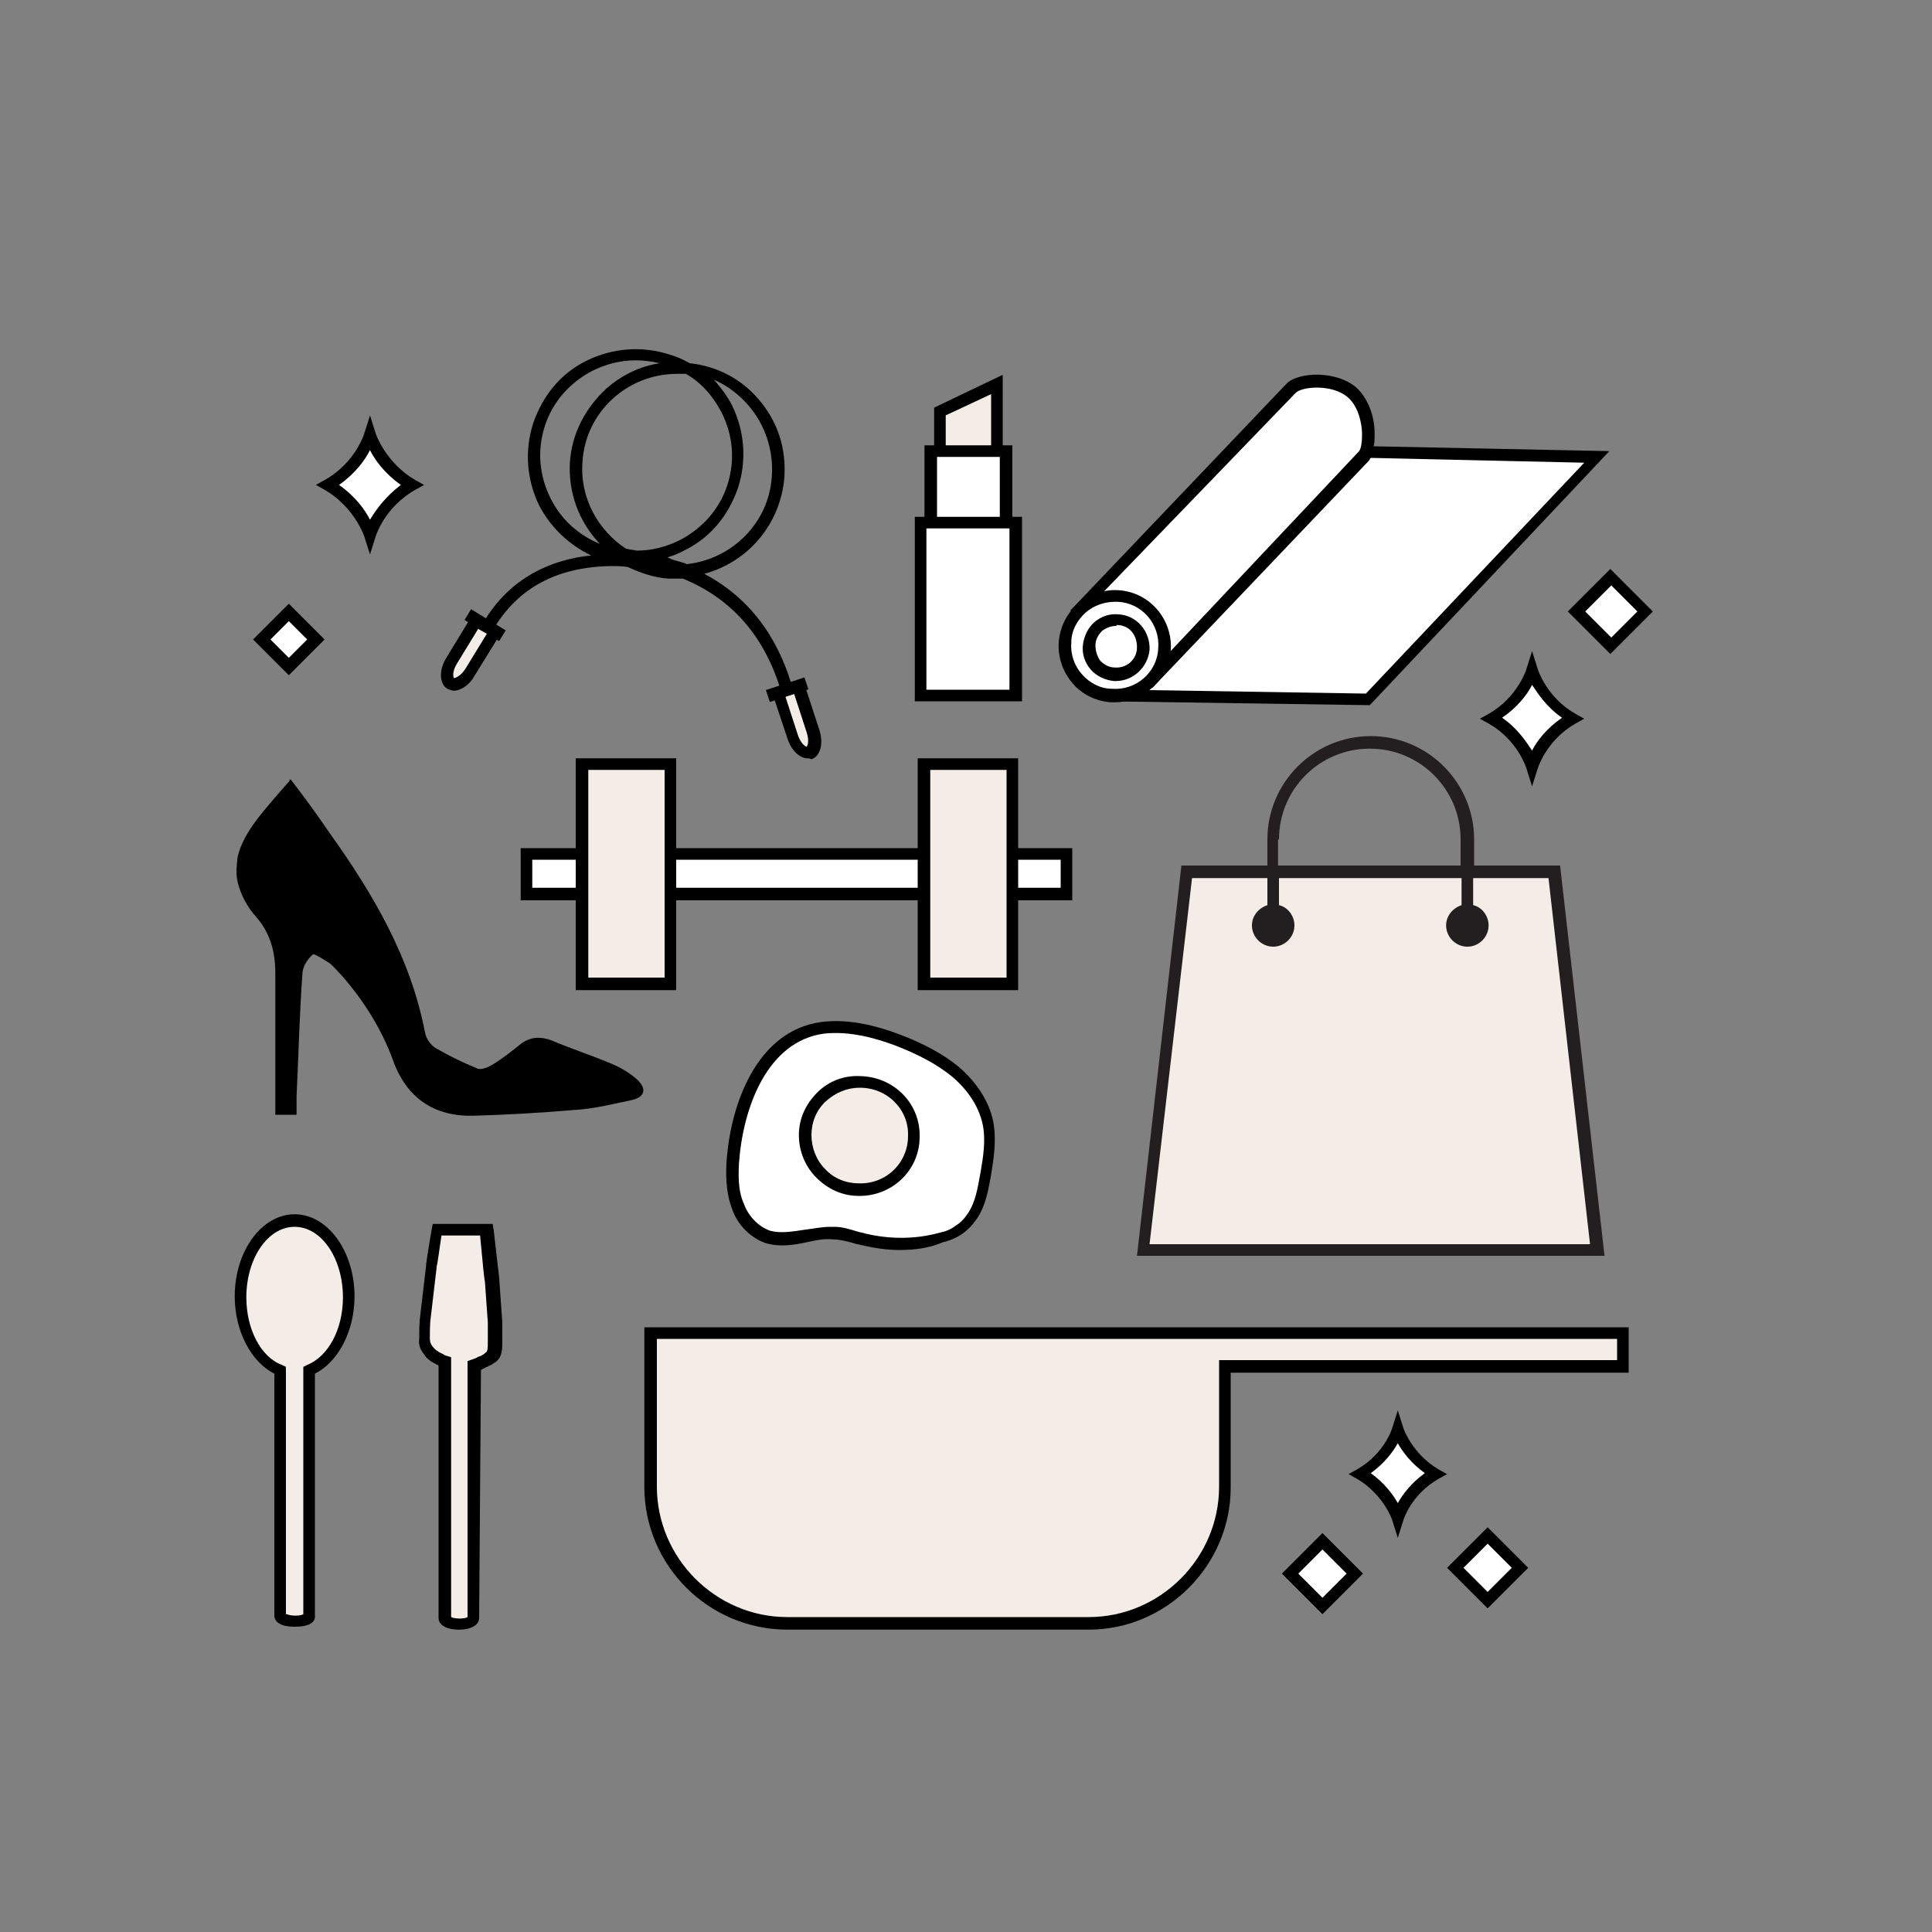 <?xml version="1.0" encoding="utf-8"?>
<!-- Generator: Adobe Illustrator 21.1.0, SVG Export Plug-In . SVG Version: 6.00 Build 0)  -->
<svg version="1.1" id="Layer_1" xmlns="http://www.w3.org/2000/svg" xmlns:xlink="http://www.w3.org/1999/xlink" x="0px" y="0px"
	 viewBox="0 0 200 200" style="enable-background:new 0 0 200 200;" xml:space="preserve">
<rect x="0" y="0" width="200" height="200" fill="#808080" stroke="none"/>
<style type="text/css">
	.st0{fill:#F4ECE7;}
	.st1{fill:#FFFFFF;}
	.st2{fill:#231F20;}
	.st3{fill:#F4ECE7;stroke:#000000;stroke-width:1.25;stroke-miterlimit:10;}
</style>
<g>
	<g>
		<polyline class="st0" points="103.2,46.6 103.2,39.8 97.3,42.6 97.3,46.6 		"/>
		<polygon points="103.8,46.6 102.6,46.6 102.6,40.8 97.9,43 97.9,46.6 96.7,46.6 96.7,42.2 103.8,38.8 		"/>
	</g>
	<g>
		<polyline class="st1" points="96.4,54.3 96.4,46.7 104.1,46.7 104.1,54.3 		"/>
		<polygon points="104.8,54.2 103.5,54.2 103.5,47.3 97,47.3 97,54.2 95.7,54.2 95.7,46.1 104.8,46.1 		"/>
	</g>
	<g>
		<rect x="95.3" y="54.1" class="st1" width="9.9" height="17.9"/>
		<path d="M105.8,72.6H94.7V53.5h11.1V72.6z M95.9,71.4h8.6V54.7h-8.6V71.4z"/>
	</g>
</g>
<g id="Nm38FZ.tif_5_">
	<g>
		<g>
			<g>
				<path d="M30.1,80.7c1.4,1.8,2.7,3.6,4,5.5c4.5,6.3,8.4,12.9,9.9,20.7c0.1,0.6,0.6,1.3,1.1,1.6c1.4,0.8,2.8,1.5,4.3,2.1
					c0.4,0.2,1.1-0.1,1.6-0.4c1-0.6,2-1.4,3-2.2c1-0.7,2-0.7,3.1-0.3c2.1,0.9,4.3,1.6,6.4,2.5c0.9,0.4,1.7,0.9,2.4,1.5
					c1.1,1,0.9,1.9-0.6,2.2c-1.9,0.4-3.9,0.9-5.8,1c-3.5,0.3-7,0.5-10.5,0.6c-4,0.1-6.9-1.8-8.3-5.7c-1.2-3.3-3.1-6.3-5.4-8.9
					c-0.4-0.4-0.8-0.9-1.2-1.2c-0.6-0.4-1.6-1-1.7-0.9c-0.6,0.5-1.1,1.3-1.1,2.1c-0.3,4.2-0.4,8.4-0.6,12.6c0,0.6,0,1.2,0,1.9
					c-0.7,0-1.4,0-2.2,0c0-0.4,0-0.7,0-1.1c0-4.5,0-9,0-13.6c0-2.1-0.5-4.1-2-5.8c-0.9-1-1.6-2.3-1.9-3.6c-0.2-0.9-0.1-1.7,0-2.6
					c0.3-1.3,1-2.5,1.8-3.6c1.1-1.5,2.4-2.9,3.6-4.3C29.9,80.7,30,80.7,30.1,80.7z"/>
			</g>
		</g>
	</g>
</g>
<g>
	<path class="st0" d="M118.4,129.4h47l-4.5-39.2h-38.1L118.4,129.4z"/>
	<path class="st2" d="M161.5,89.6h-8.9v-2.7c0-5.9-4.8-10.7-10.7-10.7s-10.7,4.8-10.7,10.7v2.7h-8.9l-4.6,40.4h48.4L161.5,89.6z
		 M132.4,86.9c0-5.2,4.2-9.4,9.4-9.4s9.4,4.2,9.4,9.4v2.7h-18.9V86.9z M123.4,90.9h7.8v2.8c-0.9,0.3-1.6,1.1-1.6,2.1
		c0,1.2,1,2.2,2.2,2.2c1.2,0,2.2-1,2.2-2.2c0-1-0.7-1.9-1.6-2.1v-2.8h18.9v2.8c-0.9,0.3-1.6,1.1-1.6,2.1c0,1.2,1,2.2,2.2,2.2
		s2.2-1,2.2-2.2c0-1-0.7-1.9-1.6-2.1v-2.8h7.8l4.3,37.9h-45.6L123.4,90.9z"/>
</g>
<g>
	<path class="st0" d="M168,138h-41.2h-2.7H67.4c0,0.1,0,0.2,0,0.3v15.6c0,7.8,6.4,14.1,14.1,14.1h31.2c7.8,0,14.1-6.4,14.1-14.1
		v-12.5H168V138z"/>
	<path d="M112.7,168.7H81.5c-8.1,0-14.8-6.6-14.8-14.8v-15.6c0-0.1,0-0.1,0-0.2l0-0.7h101.9v4.7h-41.2v11.9
		C127.4,162,120.8,168.7,112.7,168.7z M68,138.6v15.3c0,7.4,6.1,13.5,13.5,13.5h31.2c7.4,0,13.5-6.1,13.5-13.5v-13.1h41.2v-2.2H68z"
		/>
</g>
<g>
	<path class="st0" d="M36.1,134.2c0-4.4-2.5-7.9-5.6-7.9c-3.1,0-5.6,3.5-5.6,7.9c0,3.6,1.7,6.7,4.1,7.6c0,3.7,0,19.8,0,25.4
		c0,0.7,3,0.7,3,0c0-6.2,0-21.8,0-25.4C34.4,140.9,36.1,137.9,36.1,134.2z"/>
	<path d="M30.5,168.4c-1.3,0-2.1-0.4-2.1-1.2v-25c-2.4-1.2-4.1-4.4-4.1-8c0-4.7,2.8-8.5,6.2-8.5s6.2,3.8,6.2,8.5
		c0,3.6-1.7,6.8-4.1,8v25C32.7,168,31.9,168.4,30.5,168.4z M29.7,167.1c0.4,0.2,1.4,0.2,1.7,0v-25.6l0.4-0.2c2.2-0.9,3.7-3.7,3.7-7
		c0-4-2.2-7.3-5-7.3s-5,3.3-5,7.3c0,3.3,1.5,6.2,3.7,7l0.4,0.2V167.1z"/>
</g>
<g>
	<g>
		<path class="st1" d="M75.9,120.4c-0.1,1.5,0,3.1,0.5,4.5c0.6,1.4,1.7,2.7,3.1,3.1c2.2,0.7,4.5-0.6,6.8-0.5
			c1.1,0.1,2.1,0.4,3.1,0.7c2.6,0.6,5.4,0.6,8-0.2c0.6-0.2,1.2-0.4,1.8-0.7c0.6-0.4,1.1-0.9,1.4-1.5c0.8-1.3,1.2-2.9,1.4-4.4
			c0.3-1.6,0.5-3.2,0.3-4.8c-0.3-2.3-1.7-4.3-3.5-5.8c-1.8-1.5-3.9-2.5-6.1-3.3c-2.4-0.9-5.1-1.5-7.6-1.2
			C78.7,107.3,76.2,114.9,75.9,120.4z"/>
		<path d="M93.1,129.4c-1.3,0-2.6-0.2-3.9-0.5c-0.3-0.1-0.6-0.1-0.8-0.2c-0.7-0.2-1.5-0.4-2.2-0.4c-0.9-0.1-1.8,0.1-2.7,0.3
			c-1.4,0.3-2.8,0.5-4.2,0.1c-1.5-0.5-2.9-1.8-3.5-3.5c-0.5-1.3-0.7-2.8-0.6-4.8c0.4-6.2,3.2-13.7,9.8-14.6c3-0.4,6,0.5,7.9,1.2
			c2.7,1,4.7,2.1,6.3,3.4c2,1.7,3.4,3.9,3.7,6.2c0.2,1.6,0,3.2-0.3,5c-0.3,1.7-0.6,3.3-1.5,4.6c-0.5,0.7-1,1.2-1.6,1.6
			c-0.6,0.4-1.4,0.7-1.9,0.8C96.2,129.2,94.7,129.4,93.1,129.4z M86,127c0.1,0,0.3,0,0.4,0c0.9,0,1.7,0.3,2.4,0.5
			c0.3,0.1,0.5,0.1,0.8,0.2c2.5,0.6,5.2,0.6,7.7-0.1c0.5-0.1,1.1-0.3,1.6-0.7c0.5-0.3,0.9-0.7,1.3-1.3c0.8-1.2,1-2.6,1.3-4.2
			c0.3-1.7,0.5-3.2,0.3-4.6c-0.3-2-1.5-3.9-3.3-5.4c-1.5-1.2-3.3-2.2-5.9-3.2c-1.9-0.7-4.6-1.5-7.3-1.2c-5.9,0.8-8.4,7.7-8.8,13.4v0
			c-0.1,1.8,0,3.1,0.5,4.2c0.5,1.4,1.6,2.4,2.7,2.8c1.1,0.3,2.3,0.1,3.6-0.1C84.2,127.2,85,127,86,127z"/>
	</g>
	<g>
		
			<ellipse transform="matrix(1.819967e-02 -1 1 1.819967e-02 -30.127 204.441)" class="st0" cx="89" cy="117.6" rx="5.6" ry="5.6"/>
		<path d="M89,123.8c0,0-0.1,0-0.1,0c-1.7,0-3.2-0.7-4.4-1.9c-1.2-1.2-1.8-2.8-1.8-4.4c0-1.7,0.7-3.2,1.9-4.4
			c1.2-1.2,2.8-1.8,4.5-1.7c3.5,0.1,6.2,2.9,6.1,6.3C95.2,121.1,92.4,123.8,89,123.8z M89,112.6c-1.3,0-2.5,0.5-3.5,1.4
			c-1,0.9-1.5,2.2-1.5,3.5c0,1.3,0.5,2.6,1.4,3.5c0.9,1,2.2,1.5,3.5,1.5c2.8,0.1,5.1-2.1,5.1-4.9C94.1,114.9,91.9,112.6,89,112.6
			C89.1,112.6,89.1,112.6,89,112.6z"/>
	</g>
</g>
<g>
	<path class="st3" d="M130.3-4.4"/>
</g>
<g>
	<g>
		<path class="st0" d="M46.1,141.2c-0.2-0.2-0.5-0.3-0.8-0.5c-0.4-0.2-0.8-0.5-1.1-0.8c-0.3-0.4-0.4-0.8-0.4-1.2
			c0-0.8,0-1.6,0.1-2.4c0.2-1.7,0.4-3.4,0.6-5.1c0-0.1,0.6-3.9,0.6-3.9h5.1c0,0,0.5,5.3,0.6,5.4c0.1,1.4,0.2,2.8,0.3,4.2
			c0,0.6,0,1.2,0,1.8c0,0.6,0.1,1.5-0.4,1.8c-0.3,0.2-0.7,0.4-1,0.6c-0.2,0.1-0.5,0.3-0.7,0.5"/>
		<path d="M49.4,142.1l-0.8-1c0.2-0.2,0.5-0.3,0.7-0.5c0.1-0.1,0.3-0.2,0.4-0.2c0.2-0.1,0.4-0.2,0.6-0.4c0.2-0.1,0.2-0.6,0.2-1.1
			l0-0.3c0-0.6,0-1.2,0-1.7c-0.1-1.4-0.2-2.8-0.3-4.2l0,0c-0.1-0.5-0.2-1.6-0.5-4.8h-4c-0.2,1.3-0.4,2.9-0.5,3.2l0,0l0,0.1
			c-0.2,1.7-0.4,3.4-0.6,5.1c-0.1,0.7-0.1,1.4-0.1,2.1l0,0.2c0,0.3,0.1,0.6,0.3,0.8c0.2,0.3,0.5,0.5,0.9,0.7l0.2,0.1
			c0.2,0.1,0.4,0.2,0.6,0.4l-0.7,1c-0.2-0.1-0.4-0.2-0.5-0.3l-0.2-0.1c-0.4-0.2-0.9-0.5-1.2-1c-0.4-0.5-0.6-1-0.5-1.6l0-0.2
			c0-0.7,0-1.5,0.1-2.2c0.2-1.7,0.4-3.4,0.6-5.1l0,0c0-0.2,0.1-1,0.6-3.9l0.1-0.5h6.2l0.1,0.6c0.2,1.7,0.5,4.4,0.6,5.2l0,0l0,0.2
			c0.1,1.4,0.2,2.8,0.3,4.2c0,0.6,0,1.2,0,1.8l0,0.2c0,0.7,0,1.6-0.7,2.1c-0.2,0.1-0.4,0.3-0.7,0.4c-0.1,0.1-0.3,0.1-0.4,0.2
			C49.8,141.8,49.6,141.9,49.4,142.1z"/>
	</g>
	<g>
		<path class="st3" d="M47.5,138.6"/>
	</g>
	<g>
		<path class="st0" d="M46,139.9c0,4,0,21.6,0,27.6c0,0.8,3,0.8,3,0c0-6.8,0-23.7,0-27.6"/>
		<path d="M47.5,168.7c-1.3,0-2.1-0.5-2.1-1.2l0-27.4l1.3,0.4l0,26.9c0.4,0.2,1.4,0.2,1.7,0l0-26.5l1.4-0.5l-0.2,27.1
			C49.6,168.2,48.8,168.7,47.5,168.7z"/>
	</g>
</g>
<g>
	<g>
		<rect x="54.5" y="88.4" class="st1" width="55.9" height="4.1"/>
		<path d="M111,93.2H53.9v-5.4H111V93.2z M55.1,91.9h54.7V89H55.1V91.9z"/>
	</g>
	<g>
		<rect x="60.3" y="79.1" class="st0" width="9.1" height="22.8"/>
		<path d="M70,102.5H59.6v-24H70V102.5z M60.9,101.2h7.9V79.7h-7.9V101.2z"/>
	</g>
	<g>
		
			<rect x="95.7" y="79.1" transform="matrix(-1 -4.502499e-11 4.502499e-11 -1 200.456 180.949)" class="st0" width="9.1" height="22.8"/>
		<path d="M105.4,102.5H95v-24h10.4V102.5z M96.3,101.2h7.9V79.7h-7.9V101.2z"/>
	</g>
</g>
<g>
	<polygon class="st1" points="141.6,72.4 114.9,72 141.6,46.8 165.3,47.4 	"/>
	<g>
		<path class="st1" d="M119.2,70.4l-7.4-7.1c0,0,16.5-17.3,22-23c0.9-1,4.5-1.2,6.4,0.5c1.9,1.8,2,5.6,1,6.6
			C135.7,53,119.2,70.4,119.2,70.4z"/>
		<path d="M142.2,46.2c0.1-0.4,0.1-0.8,0.1-1.3c0-1.9-0.7-3.6-1.8-4.7c-2.1-1.9-6.1-1.7-7.3-0.5l-22.4,23.5l6.8,6.5l-2.9,2.9
			l27.1,0.4l24.8-26.3L142.2,46.2z M111.7,63.9l22.4-23.2c0.6-0.7,3.9-1,5.5,0.5c1,0.9,1.4,2.6,1.4,3.8c0,0.8-0.1,1.4-0.3,1.7
			l-23,24.4L111.7,63.9z M141.4,71.8l-24.9-0.4l1.5-1.4l1.3,1.2l22.4-23.5c0.1-0.1,0.1-0.2,0.2-0.3l22.1,0.5L141.4,71.8z"/>
	</g>
	<g>
		
			<ellipse transform="matrix(6.654466e-02 -0.998 0.998 6.654466e-02 40.972 177.637)" class="st1" cx="115.4" cy="66.9" rx="5.1" ry="5.1"/>
		<path d="M115.4,72.7c-0.1,0-0.3,0-0.4,0c-1.5-0.1-3-0.8-4-2c-1-1.2-1.5-2.7-1.4-4.2c0.1-1.5,0.8-3,2-4c1.2-1,2.7-1.5,4.2-1.4
			c3.2,0.2,5.6,3,5.4,6.2l0,0C121,70.3,118.4,72.7,115.4,72.7z M115.4,62.3c-1.1,0-2.2,0.4-3,1.1c-0.9,0.8-1.5,1.9-1.5,3.1
			c-0.1,1.2,0.3,2.4,1.1,3.3c0.8,0.9,1.9,1.5,3.1,1.5c2.5,0.2,4.7-1.7,4.8-4.2c0.2-2.5-1.7-4.7-4.2-4.8
			C115.6,62.3,115.5,62.3,115.4,62.3z"/>
	</g>
	<g>
		
			<ellipse transform="matrix(6.654466e-02 -0.998 0.998 6.654466e-02 40.926 177.796)" class="st1" cx="115.5" cy="67" rx="2.8" ry="2.8"/>
		<path d="M115.5,70.5c-0.1,0-0.2,0-0.2,0c-0.9-0.1-1.8-0.5-2.4-1.2c-0.6-0.7-0.9-1.6-0.8-2.5c0.1-0.9,0.5-1.8,1.2-2.4
			c0.7-0.6,1.6-0.9,2.5-0.8c1.9,0.1,3.3,1.8,3.2,3.7v0C118.8,69.1,117.3,70.5,115.5,70.5z M115.5,64.8c-0.5,0-1,0.2-1.4,0.5
			c-0.4,0.4-0.7,0.9-0.7,1.5c0,0.6,0.2,1.2,0.5,1.6c0.4,0.4,0.9,0.7,1.5,0.7c1.2,0.1,2.3-0.8,2.3-2.1s-0.8-2.3-2.1-2.3
			C115.6,64.8,115.5,64.8,115.5,64.8z"/>
	</g>
</g>
<g>
	<path class="st1" d="M42.7,50.2c-3.4-2-4.4-5.2-4.4-5.2s-1,3.2-4.4,5.2c3.4,2,4.4,5.2,4.4,5.2S39.3,52.1,42.7,50.2z"/>
	<path d="M38.3,57.4l-0.6-1.9c0,0-1-3-4.1-4.8l-0.9-0.5l0.9-0.5c3.2-1.8,4.1-4.8,4.1-4.8l0.6-1.9l0.6,1.9c0,0,1,3,4.1,4.8l0.9,0.5
		L43,50.7c-3.2,1.8-4.1,4.8-4.1,4.8L38.3,57.4z M35.1,50.2c1.7,1.2,2.7,2.6,3.2,3.6c0.6-1,1.6-2.4,3.2-3.6c-1.7-1.2-2.7-2.6-3.2-3.6
		C37.8,47.6,36.8,49,35.1,50.2z"/>
</g>
<g>
	<path class="st1" d="M148.6,152.5c-3-1.8-3.9-4.6-3.9-4.6s-0.9,2.8-3.9,4.6c3,1.8,3.9,4.6,3.9,4.6S145.6,154.3,148.6,152.5z"/>
	<path d="M144.7,159.2l-0.6-1.9c0,0-0.9-2.6-3.6-4.2l-0.9-0.5l0.9-0.5c2.8-1.6,3.6-4.2,3.6-4.2l0.6-1.9l0.6,1.9c0,0,0.9,2.6,3.6,4.2
		l0.9,0.5l-0.9,0.5c-2.8,1.6-3.6,4.2-3.6,4.2L144.7,159.2z M141.9,152.5c1.4,1,2.3,2.2,2.8,3.1c0.5-0.9,1.4-2.1,2.8-3.1
		c-1.4-1-2.3-2.2-2.8-3.1C144.2,150.3,143.3,151.5,141.9,152.5z"/>
</g>
<g>
	<path class="st1" d="M162.8,74.3c-3.3-1.9-4.2-5-4.2-5s-0.9,3.1-4.2,5c3.3,1.9,4.2,5,4.2,5S159.6,76.2,162.8,74.3z"/>
	<path d="M158.6,81.4l-0.6-1.9c0,0-0.9-2.9-3.9-4.6l-0.9-0.5l0.9-0.5c3-1.7,3.9-4.6,3.9-4.6l0.6-1.9l0.6,1.9c0,0,0.9,2.9,3.9,4.6
		l0.9,0.5l-0.9,0.5c-3,1.7-3.9,4.6-3.9,4.6L158.6,81.4z M155.5,74.3c1.6,1.1,2.5,2.5,3.1,3.4c0.5-1,1.5-2.3,3.1-3.4
		c-1.6-1.1-2.5-2.5-3.1-3.4C158.1,71.9,157.1,73.2,155.5,74.3z"/>
</g>
<g>
	
		<rect x="164.2" y="60.8" transform="matrix(-0.707 -0.707 0.707 -0.707 239.835 225.934)" class="st1" width="5" height="5"/>
	<path d="M166.7,67.7l-4.4-4.4l4.4-4.4l4.4,4.4L166.7,67.7z M164.1,63.3l2.7,2.7l2.7-2.7l-2.7-2.7L164.1,63.3z"/>
</g>
<g>
	<rect x="27.9" y="64.2" transform="matrix(-0.707 -0.707 0.707 -0.707 4.27 134.125)" class="st1" width="4" height="4"/>
	<path d="M29.9,69.9l-3.7-3.7l3.7-3.7l3.7,3.7L29.9,69.9z M28,66.2l1.9,1.9l1.9-1.9l-1.9-1.9L28,66.2z"/>
</g>
<g>
	
		<rect x="134.5" y="160.5" transform="matrix(-0.707 -0.707 0.707 -0.707 118.477 374.792)" class="st1" width="4.7" height="4.7"/>
	<path d="M136.9,167.1l-4.2-4.2l4.2-4.2l4.2,4.2L136.9,167.1z M134.4,162.9l2.5,2.5l2.5-2.5l-2.5-2.5L134.4,162.9z"/>
</g>
<g>
	
		<rect x="151.6" y="159.9" transform="matrix(-0.707 -0.707 0.707 -0.707 148.083 385.94)" class="st1" width="4.7" height="4.7"/>
	<path d="M154,166.5l-4.2-4.2l4.2-4.2l4.2,4.2L154,166.5z M151.5,162.3l2.5,2.5l2.5-2.5l-2.5-2.5L151.5,162.3z"/>
</g>
<g>
	<g>
		<g>
			<g>
				<path class="st0" d="M49.3,64.3l-2.5,4.1c-0.6,1-0.6,2-0.1,2.3h0c0.5,0.3,1.4-0.2,2-1.2l2.5-4.1l-2-1.3"/>
				<path d="M47,71.5c-0.2,0-0.5-0.1-0.7-0.2c-0.8-0.5-0.9-1.9-0.1-3.2l2.5-4.1l0.4,0.2l0.3-0.5l2.6,1.6l-2.9,4.7
					C48.6,70.9,47.7,71.5,47,71.5z M49.5,65.1l-2.2,3.6c-0.5,0.8-0.4,1.4-0.3,1.5c0.1,0,0.7-0.2,1.2-1l2.2-3.6L49.5,65.1z"/>
			</g>
			<g>
				<line class="st0" x1="48.4" y1="63.7" x2="52" y2="65.9"/>
				<rect x="49.6" y="62.7" transform="matrix(0.522 -0.853 0.853 0.522 -31.285 73.754)" width="1.3" height="4.2"/>
			</g>
		</g>
		<path d="M72.9,59.4c4.5-1.2,7.9-5.1,8.3-10c0.2-3-0.7-5.8-2.7-8.1c-1.8-2.1-4.3-3.4-7.1-3.7c-0.7-0.4-1.4-0.7-2.1-0.9
			c-2.8-0.9-5.8-0.7-8.5,0.6c-2.7,1.3-4.6,3.6-5.6,6.5c-0.9,2.8-0.7,5.8,0.6,8.5c1.2,2.3,3.1,4.1,5.4,5.2c-4,0.4-8.4,2.2-11.2,7
			l1.1,0.6c2.5-4.2,6.5-6.4,12.1-6.5c0.6,0,1.2,0,1.8,0.1c1.3,0.6,2.7,1.1,4.2,1.2c0.3,0,0.5,0,0.8,0c0.2,0,0.4,0,0.7,0
			c5.1,2.1,8.5,6,10.2,11.8l1.2-0.3C80.9,67.1,78.4,62.3,72.9,59.4z M70.1,38.7c0.2,0,0.5,0,0.7,0c0.1,0,0.1,0,0.2,0
			c1.6,0.9,2.8,2.3,3.7,4c1.2,2.4,1.4,5,0.6,7.5v0c-0.8,2.5-2.6,4.5-4.9,5.7c-1.4,0.7-2.9,1.1-4.5,1.1c-0.4-0.1-0.7-0.1-1.1-0.2
			c-2.9-1.9-4.8-5.3-4.5-9C60.6,42.7,64.9,38.7,70.1,38.7z M79.9,49.3c-0.3,4.9-4.2,8.6-8.8,9.1c-0.2-0.1-0.5-0.2-0.9-0.3
			c-0.4-0.1-0.7-0.2-1.1-0.4c0.6-0.2,1.2-0.4,1.7-0.7c2.7-1.3,4.6-3.6,5.6-6.5v0c0.9-2.8,0.7-5.8-0.6-8.5c-0.5-1-1.2-1.9-1.9-2.7
			C77.7,41,80.2,44.9,79.9,49.3z M57,51.6c-1.2-2.4-1.4-5-0.6-7.5c0.8-2.5,2.6-4.5,4.9-5.7c1.4-0.7,2.9-1.1,4.5-1.1
			c0.8,0,1.6,0.1,2.5,0.3c-2,0.3-3.9,1.2-5.5,2.6c-2.2,2-3.6,4.7-3.8,7.6c-0.2,3.3,1,6.3,3.1,8.5C59.9,55.4,58.1,53.8,57,51.6z"/>
		<g>
			<g>
				<path class="st0" d="M80.6,71.7l1.5,4.6c0.4,1.1,1.1,1.8,1.7,1.6l0,0c0.6-0.2,0.8-1.2,0.4-2.3L82.7,71l-2.3,0.8"/>
				<path d="M83.6,78.5c-0.8,0-1.7-0.8-2.1-2.1L80,71.9l0.4-0.1l-0.2-0.6l2.9-0.9l1.7,5.2c0.5,1.5,0.1,2.8-0.8,3.1
					C83.8,78.5,83.7,78.5,83.6,78.5z M81.3,72.1l1.3,4c0.3,0.9,0.8,1.2,0.9,1.2c0.1-0.1,0.3-0.6,0-1.5l-1.3-4L81.3,72.1z"/>
			</g>
			<g>
				<line class="st0" x1="79.5" y1="72" x2="83.5" y2="70.7"/>
				<rect x="79.4" y="70.7" transform="matrix(0.95 -0.312 0.312 0.95 -18.202 29.042)" width="4.2" height="1.3"/>
			</g>
		</g>
	</g>
</g>
</svg>
